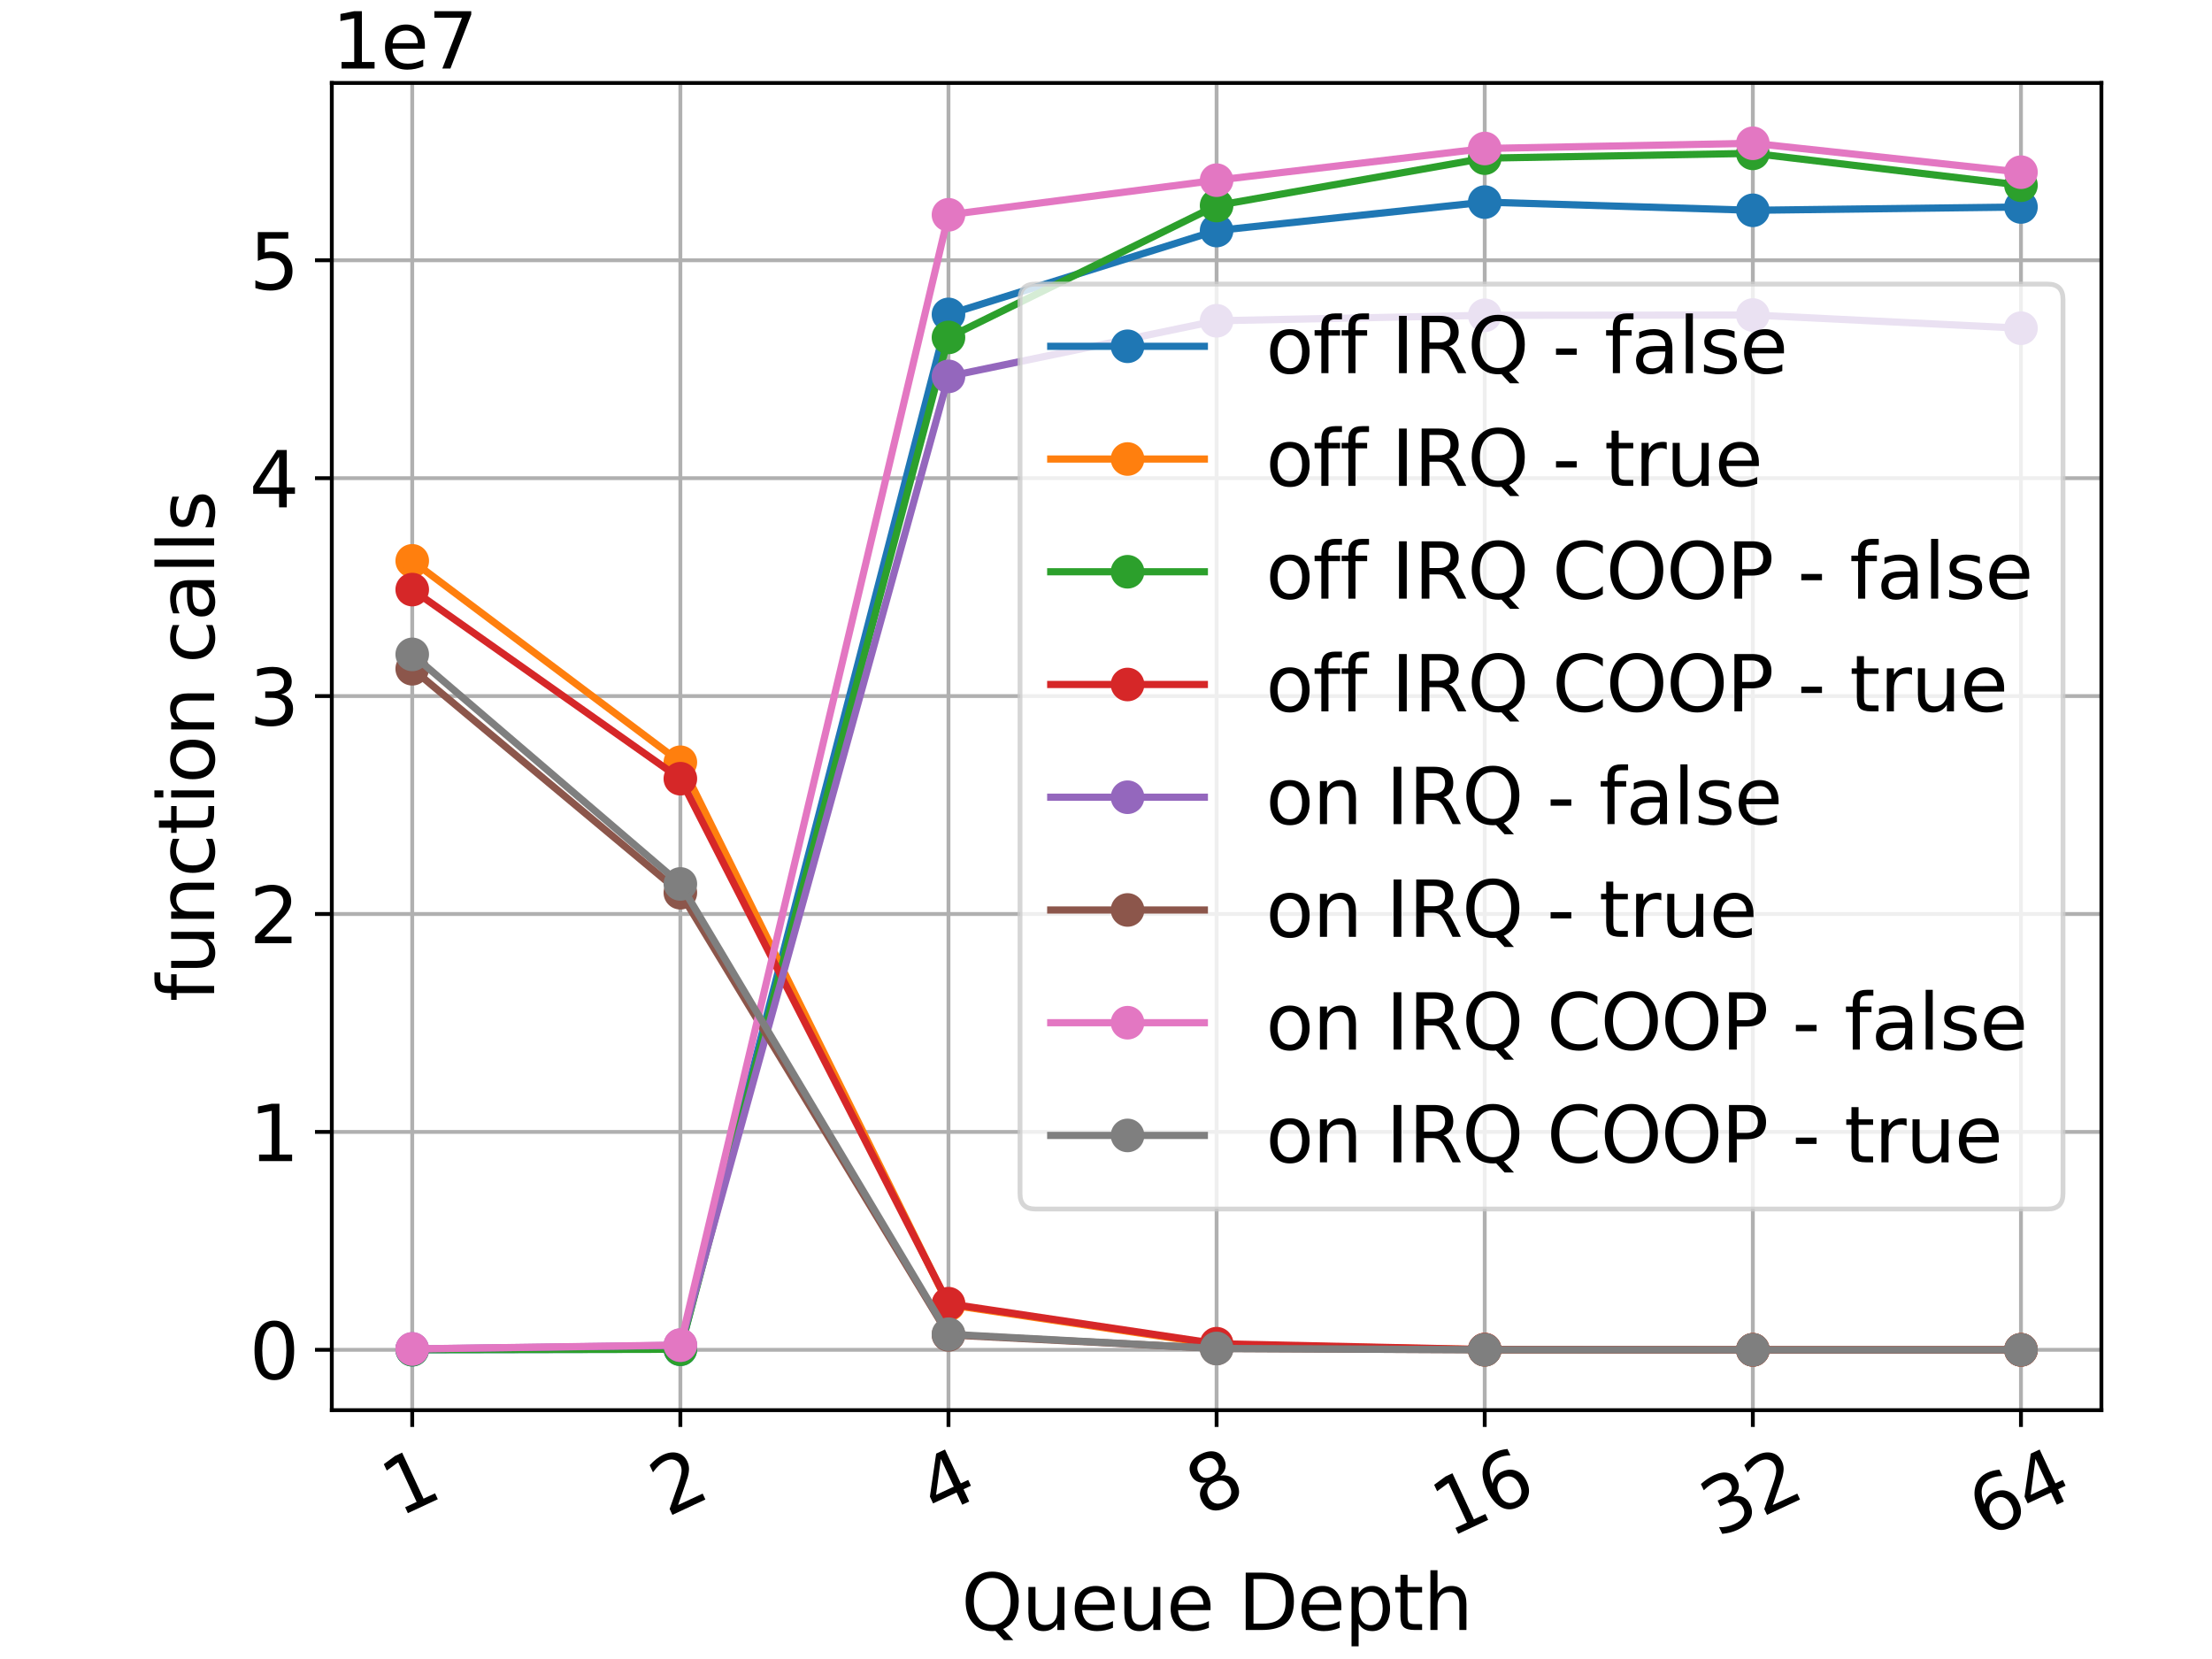 <?xml version="1.0" encoding="utf-8" standalone="no"?>
<!DOCTYPE svg PUBLIC "-//W3C//DTD SVG 1.1//EN"
  "http://www.w3.org/Graphics/SVG/1.1/DTD/svg11.dtd">
<svg xmlns:xlink="http://www.w3.org/1999/xlink" width="460.8pt" height="345.6pt" viewBox="0 0 460.8 345.6" xmlns="http://www.w3.org/2000/svg" version="1.1">
 <defs>
  <style type="text/css">*{stroke-linejoin: round; stroke-linecap: butt}</style>
 </defs>
 <g id="figure_1">
  <g id="patch_1">
   <path d="M 0 345.6 
L 460.8 345.6 
L 460.8 0 
L 0 0 
z
" style="fill: #ffffff"/>
  </g>
  <g id="axes_1">
   <g id="patch_2">
    <path d="M 69.12 293.76 
L 437.76 293.76 
L 437.76 17.28 
L 69.12 17.28 
z
" style="fill: #ffffff"/>
   </g>
   <g id="matplotlib.axis_1">
    <g id="xtick_1">
     <g id="line2d_1">
      <path d="M 85.876 293.76 
L 85.876 17.28 
" clip-path="url(#pd61c5039f9)" style="fill: none; stroke: #b0b0b0; stroke-width: 0.8; stroke-linecap: square"/>
     </g>
     <g id="line2d_2">
      <defs>
       <path id="mfce7afd6b8" d="M 0 0 
L 0 3.5 
" style="stroke: #000000; stroke-width: 0.8"/>
      </defs>
      <g>
       <use xlink:href="#mfce7afd6b8" x="85.876" y="293.76" style="stroke: #000000; stroke-width: 0.8"/>
      </g>
     </g>
     <g id="text_1">
      <!-- 1 -->
      <g transform="translate(83.129 316.081) rotate(-25) scale(0.16 -0.16)">
       <defs>
        <path id="DejaVuSans-31" d="M 794 531 
L 1825 531 
L 1825 4091 
L 703 3866 
L 703 4441 
L 1819 4666 
L 2450 4666 
L 2450 531 
L 3481 531 
L 3481 0 
L 794 0 
L 794 531 
z
" transform="scale(0.016)"/>
       </defs>
       <use xlink:href="#DejaVuSans-31"/>
      </g>
     </g>
    </g>
    <g id="xtick_2">
     <g id="line2d_3">
      <path d="M 141.731 293.76 
L 141.731 17.28 
" clip-path="url(#pd61c5039f9)" style="fill: none; stroke: #b0b0b0; stroke-width: 0.8; stroke-linecap: square"/>
     </g>
     <g id="line2d_4">
      <g>
       <use xlink:href="#mfce7afd6b8" x="141.731" y="293.76" style="stroke: #000000; stroke-width: 0.8"/>
      </g>
     </g>
     <g id="text_2">
      <!-- 2 -->
      <g transform="translate(138.984 316.081) rotate(-25) scale(0.16 -0.16)">
       <defs>
        <path id="DejaVuSans-32" d="M 1228 531 
L 3431 531 
L 3431 0 
L 469 0 
L 469 531 
Q 828 903 1448 1529 
Q 2069 2156 2228 2338 
Q 2531 2678 2651 2914 
Q 2772 3150 2772 3378 
Q 2772 3750 2511 3984 
Q 2250 4219 1831 4219 
Q 1534 4219 1204 4116 
Q 875 4013 500 3803 
L 500 4441 
Q 881 4594 1212 4672 
Q 1544 4750 1819 4750 
Q 2544 4750 2975 4387 
Q 3406 4025 3406 3419 
Q 3406 3131 3298 2873 
Q 3191 2616 2906 2266 
Q 2828 2175 2409 1742 
Q 1991 1309 1228 531 
z
" transform="scale(0.016)"/>
       </defs>
       <use xlink:href="#DejaVuSans-32"/>
      </g>
     </g>
    </g>
    <g id="xtick_3">
     <g id="line2d_5">
      <path d="M 197.585 293.76 
L 197.585 17.28 
" clip-path="url(#pd61c5039f9)" style="fill: none; stroke: #b0b0b0; stroke-width: 0.8; stroke-linecap: square"/>
     </g>
     <g id="line2d_6">
      <g>
       <use xlink:href="#mfce7afd6b8" x="197.585" y="293.76" style="stroke: #000000; stroke-width: 0.8"/>
      </g>
     </g>
     <g id="text_3">
      <!-- 4 -->
      <g transform="translate(194.838 316.081) rotate(-25) scale(0.16 -0.16)">
       <defs>
        <path id="DejaVuSans-34" d="M 2419 4116 
L 825 1625 
L 2419 1625 
L 2419 4116 
z
M 2253 4666 
L 3047 4666 
L 3047 1625 
L 3713 1625 
L 3713 1100 
L 3047 1100 
L 3047 0 
L 2419 0 
L 2419 1100 
L 313 1100 
L 313 1709 
L 2253 4666 
z
" transform="scale(0.016)"/>
       </defs>
       <use xlink:href="#DejaVuSans-34"/>
      </g>
     </g>
    </g>
    <g id="xtick_4">
     <g id="line2d_7">
      <path d="M 253.44 293.76 
L 253.44 17.28 
" clip-path="url(#pd61c5039f9)" style="fill: none; stroke: #b0b0b0; stroke-width: 0.8; stroke-linecap: square"/>
     </g>
     <g id="line2d_8">
      <g>
       <use xlink:href="#mfce7afd6b8" x="253.44" y="293.76" style="stroke: #000000; stroke-width: 0.8"/>
      </g>
     </g>
     <g id="text_4">
      <!-- 8 -->
      <g transform="translate(250.693 316.081) rotate(-25) scale(0.16 -0.16)">
       <defs>
        <path id="DejaVuSans-38" d="M 2034 2216 
Q 1584 2216 1326 1975 
Q 1069 1734 1069 1313 
Q 1069 891 1326 650 
Q 1584 409 2034 409 
Q 2484 409 2743 651 
Q 3003 894 3003 1313 
Q 3003 1734 2745 1975 
Q 2488 2216 2034 2216 
z
M 1403 2484 
Q 997 2584 770 2862 
Q 544 3141 544 3541 
Q 544 4100 942 4425 
Q 1341 4750 2034 4750 
Q 2731 4750 3128 4425 
Q 3525 4100 3525 3541 
Q 3525 3141 3298 2862 
Q 3072 2584 2669 2484 
Q 3125 2378 3379 2068 
Q 3634 1759 3634 1313 
Q 3634 634 3220 271 
Q 2806 -91 2034 -91 
Q 1263 -91 848 271 
Q 434 634 434 1313 
Q 434 1759 690 2068 
Q 947 2378 1403 2484 
z
M 1172 3481 
Q 1172 3119 1398 2916 
Q 1625 2713 2034 2713 
Q 2441 2713 2670 2916 
Q 2900 3119 2900 3481 
Q 2900 3844 2670 4047 
Q 2441 4250 2034 4250 
Q 1625 4250 1398 4047 
Q 1172 3844 1172 3481 
z
" transform="scale(0.016)"/>
       </defs>
       <use xlink:href="#DejaVuSans-38"/>
      </g>
     </g>
    </g>
    <g id="xtick_5">
     <g id="line2d_9">
      <path d="M 309.295 293.76 
L 309.295 17.28 
" clip-path="url(#pd61c5039f9)" style="fill: none; stroke: #b0b0b0; stroke-width: 0.8; stroke-linecap: square"/>
     </g>
     <g id="line2d_10">
      <g>
       <use xlink:href="#mfce7afd6b8" x="309.295" y="293.76" style="stroke: #000000; stroke-width: 0.8"/>
      </g>
     </g>
     <g id="text_5">
      <!-- 16 -->
      <g transform="translate(301.934 320.383) rotate(-25) scale(0.16 -0.16)">
       <defs>
        <path id="DejaVuSans-36" d="M 2113 2584 
Q 1688 2584 1439 2293 
Q 1191 2003 1191 1497 
Q 1191 994 1439 701 
Q 1688 409 2113 409 
Q 2538 409 2786 701 
Q 3034 994 3034 1497 
Q 3034 2003 2786 2293 
Q 2538 2584 2113 2584 
z
M 3366 4563 
L 3366 3988 
Q 3128 4100 2886 4159 
Q 2644 4219 2406 4219 
Q 1781 4219 1451 3797 
Q 1122 3375 1075 2522 
Q 1259 2794 1537 2939 
Q 1816 3084 2150 3084 
Q 2853 3084 3261 2657 
Q 3669 2231 3669 1497 
Q 3669 778 3244 343 
Q 2819 -91 2113 -91 
Q 1303 -91 875 529 
Q 447 1150 447 2328 
Q 447 3434 972 4092 
Q 1497 4750 2381 4750 
Q 2619 4750 2861 4703 
Q 3103 4656 3366 4563 
z
" transform="scale(0.016)"/>
       </defs>
       <use xlink:href="#DejaVuSans-31"/>
       <use xlink:href="#DejaVuSans-36" x="63.623"/>
      </g>
     </g>
    </g>
    <g id="xtick_6">
     <g id="line2d_11">
      <path d="M 365.149 293.76 
L 365.149 17.28 
" clip-path="url(#pd61c5039f9)" style="fill: none; stroke: #b0b0b0; stroke-width: 0.8; stroke-linecap: square"/>
     </g>
     <g id="line2d_12">
      <g>
       <use xlink:href="#mfce7afd6b8" x="365.149" y="293.76" style="stroke: #000000; stroke-width: 0.8"/>
      </g>
     </g>
     <g id="text_6">
      <!-- 32 -->
      <g transform="translate(357.789 320.383) rotate(-25) scale(0.16 -0.16)">
       <defs>
        <path id="DejaVuSans-33" d="M 2597 2516 
Q 3050 2419 3304 2112 
Q 3559 1806 3559 1356 
Q 3559 666 3084 287 
Q 2609 -91 1734 -91 
Q 1441 -91 1130 -33 
Q 819 25 488 141 
L 488 750 
Q 750 597 1062 519 
Q 1375 441 1716 441 
Q 2309 441 2620 675 
Q 2931 909 2931 1356 
Q 2931 1769 2642 2001 
Q 2353 2234 1838 2234 
L 1294 2234 
L 1294 2753 
L 1863 2753 
Q 2328 2753 2575 2939 
Q 2822 3125 2822 3475 
Q 2822 3834 2567 4026 
Q 2313 4219 1838 4219 
Q 1578 4219 1281 4162 
Q 984 4106 628 3988 
L 628 4550 
Q 988 4650 1302 4700 
Q 1616 4750 1894 4750 
Q 2613 4750 3031 4423 
Q 3450 4097 3450 3541 
Q 3450 3153 3228 2886 
Q 3006 2619 2597 2516 
z
" transform="scale(0.016)"/>
       </defs>
       <use xlink:href="#DejaVuSans-33"/>
       <use xlink:href="#DejaVuSans-32" x="63.623"/>
      </g>
     </g>
    </g>
    <g id="xtick_7">
     <g id="line2d_13">
      <path d="M 421.004 293.76 
L 421.004 17.28 
" clip-path="url(#pd61c5039f9)" style="fill: none; stroke: #b0b0b0; stroke-width: 0.8; stroke-linecap: square"/>
     </g>
     <g id="line2d_14">
      <g>
       <use xlink:href="#mfce7afd6b8" x="421.004" y="293.76" style="stroke: #000000; stroke-width: 0.8"/>
      </g>
     </g>
     <g id="text_7">
      <!-- 64 -->
      <g transform="translate(413.643 320.383) rotate(-25) scale(0.16 -0.16)">
       <use xlink:href="#DejaVuSans-36"/>
       <use xlink:href="#DejaVuSans-34" x="63.623"/>
      </g>
     </g>
    </g>
    <g id="text_8">
     <!-- Queue Depth -->
     <g transform="translate(200.248 339.556) scale(0.16 -0.16)">
      <defs>
       <path id="DejaVuSans-51" d="M 2522 4238 
Q 1834 4238 1429 3725 
Q 1025 3213 1025 2328 
Q 1025 1447 1429 934 
Q 1834 422 2522 422 
Q 3209 422 3611 934 
Q 4013 1447 4013 2328 
Q 4013 3213 3611 3725 
Q 3209 4238 2522 4238 
z
M 3406 84 
L 4238 -825 
L 3475 -825 
L 2784 -78 
Q 2681 -84 2626 -87 
Q 2572 -91 2522 -91 
Q 1538 -91 948 567 
Q 359 1225 359 2328 
Q 359 3434 948 4092 
Q 1538 4750 2522 4750 
Q 3503 4750 4090 4092 
Q 4678 3434 4678 2328 
Q 4678 1516 4351 937 
Q 4025 359 3406 84 
z
" transform="scale(0.016)"/>
       <path id="DejaVuSans-75" d="M 544 1381 
L 544 3500 
L 1119 3500 
L 1119 1403 
Q 1119 906 1312 657 
Q 1506 409 1894 409 
Q 2359 409 2629 706 
Q 2900 1003 2900 1516 
L 2900 3500 
L 3475 3500 
L 3475 0 
L 2900 0 
L 2900 538 
Q 2691 219 2414 64 
Q 2138 -91 1772 -91 
Q 1169 -91 856 284 
Q 544 659 544 1381 
z
M 1991 3584 
L 1991 3584 
z
" transform="scale(0.016)"/>
       <path id="DejaVuSans-65" d="M 3597 1894 
L 3597 1613 
L 953 1613 
Q 991 1019 1311 708 
Q 1631 397 2203 397 
Q 2534 397 2845 478 
Q 3156 559 3463 722 
L 3463 178 
Q 3153 47 2828 -22 
Q 2503 -91 2169 -91 
Q 1331 -91 842 396 
Q 353 884 353 1716 
Q 353 2575 817 3079 
Q 1281 3584 2069 3584 
Q 2775 3584 3186 3129 
Q 3597 2675 3597 1894 
z
M 3022 2063 
Q 3016 2534 2758 2815 
Q 2500 3097 2075 3097 
Q 1594 3097 1305 2825 
Q 1016 2553 972 2059 
L 3022 2063 
z
" transform="scale(0.016)"/>
       <path id="DejaVuSans-20" transform="scale(0.016)"/>
       <path id="DejaVuSans-44" d="M 1259 4147 
L 1259 519 
L 2022 519 
Q 2988 519 3436 956 
Q 3884 1394 3884 2338 
Q 3884 3275 3436 3711 
Q 2988 4147 2022 4147 
L 1259 4147 
z
M 628 4666 
L 1925 4666 
Q 3281 4666 3915 4102 
Q 4550 3538 4550 2338 
Q 4550 1131 3912 565 
Q 3275 0 1925 0 
L 628 0 
L 628 4666 
z
" transform="scale(0.016)"/>
       <path id="DejaVuSans-70" d="M 1159 525 
L 1159 -1331 
L 581 -1331 
L 581 3500 
L 1159 3500 
L 1159 2969 
Q 1341 3281 1617 3432 
Q 1894 3584 2278 3584 
Q 2916 3584 3314 3078 
Q 3713 2572 3713 1747 
Q 3713 922 3314 415 
Q 2916 -91 2278 -91 
Q 1894 -91 1617 61 
Q 1341 213 1159 525 
z
M 3116 1747 
Q 3116 2381 2855 2742 
Q 2594 3103 2138 3103 
Q 1681 3103 1420 2742 
Q 1159 2381 1159 1747 
Q 1159 1113 1420 752 
Q 1681 391 2138 391 
Q 2594 391 2855 752 
Q 3116 1113 3116 1747 
z
" transform="scale(0.016)"/>
       <path id="DejaVuSans-74" d="M 1172 4494 
L 1172 3500 
L 2356 3500 
L 2356 3053 
L 1172 3053 
L 1172 1153 
Q 1172 725 1289 603 
Q 1406 481 1766 481 
L 2356 481 
L 2356 0 
L 1766 0 
Q 1100 0 847 248 
Q 594 497 594 1153 
L 594 3053 
L 172 3053 
L 172 3500 
L 594 3500 
L 594 4494 
L 1172 4494 
z
" transform="scale(0.016)"/>
       <path id="DejaVuSans-68" d="M 3513 2113 
L 3513 0 
L 2938 0 
L 2938 2094 
Q 2938 2591 2744 2837 
Q 2550 3084 2163 3084 
Q 1697 3084 1428 2787 
Q 1159 2491 1159 1978 
L 1159 0 
L 581 0 
L 581 4863 
L 1159 4863 
L 1159 2956 
Q 1366 3272 1645 3428 
Q 1925 3584 2291 3584 
Q 2894 3584 3203 3211 
Q 3513 2838 3513 2113 
z
" transform="scale(0.016)"/>
      </defs>
      <use xlink:href="#DejaVuSans-51"/>
      <use xlink:href="#DejaVuSans-75" x="78.711"/>
      <use xlink:href="#DejaVuSans-65" x="142.09"/>
      <use xlink:href="#DejaVuSans-75" x="203.613"/>
      <use xlink:href="#DejaVuSans-65" x="266.992"/>
      <use xlink:href="#DejaVuSans-20" x="328.516"/>
      <use xlink:href="#DejaVuSans-44" x="360.303"/>
      <use xlink:href="#DejaVuSans-65" x="437.305"/>
      <use xlink:href="#DejaVuSans-70" x="498.828"/>
      <use xlink:href="#DejaVuSans-74" x="562.305"/>
      <use xlink:href="#DejaVuSans-68" x="601.514"/>
     </g>
    </g>
   </g>
   <g id="matplotlib.axis_2">
    <g id="ytick_1">
     <g id="line2d_15">
      <path d="M 69.12 281.193 
L 437.76 281.193 
" clip-path="url(#pd61c5039f9)" style="fill: none; stroke: #b0b0b0; stroke-width: 0.8; stroke-linecap: square"/>
     </g>
     <g id="line2d_16">
      <defs>
       <path id="mb44d4fc5d1" d="M 0 0 
L -3.5 0 
" style="stroke: #000000; stroke-width: 0.8"/>
      </defs>
      <g>
       <use xlink:href="#mb44d4fc5d1" x="69.12" y="281.193" style="stroke: #000000; stroke-width: 0.8"/>
      </g>
     </g>
     <g id="text_9">
      <!-- 0 -->
      <g transform="translate(51.94 287.272) scale(0.16 -0.16)">
       <defs>
        <path id="DejaVuSans-30" d="M 2034 4250 
Q 1547 4250 1301 3770 
Q 1056 3291 1056 2328 
Q 1056 1369 1301 889 
Q 1547 409 2034 409 
Q 2525 409 2770 889 
Q 3016 1369 3016 2328 
Q 3016 3291 2770 3770 
Q 2525 4250 2034 4250 
z
M 2034 4750 
Q 2819 4750 3233 4129 
Q 3647 3509 3647 2328 
Q 3647 1150 3233 529 
Q 2819 -91 2034 -91 
Q 1250 -91 836 529 
Q 422 1150 422 2328 
Q 422 3509 836 4129 
Q 1250 4750 2034 4750 
z
" transform="scale(0.016)"/>
       </defs>
       <use xlink:href="#DejaVuSans-30"/>
      </g>
     </g>
    </g>
    <g id="ytick_2">
     <g id="line2d_17">
      <path d="M 69.12 235.797 
L 437.76 235.797 
" clip-path="url(#pd61c5039f9)" style="fill: none; stroke: #b0b0b0; stroke-width: 0.8; stroke-linecap: square"/>
     </g>
     <g id="line2d_18">
      <g>
       <use xlink:href="#mb44d4fc5d1" x="69.12" y="235.797" style="stroke: #000000; stroke-width: 0.8"/>
      </g>
     </g>
     <g id="text_10">
      <!-- 1 -->
      <g transform="translate(51.94 241.876) scale(0.16 -0.16)">
       <use xlink:href="#DejaVuSans-31"/>
      </g>
     </g>
    </g>
    <g id="ytick_3">
     <g id="line2d_19">
      <path d="M 69.12 190.402 
L 437.76 190.402 
" clip-path="url(#pd61c5039f9)" style="fill: none; stroke: #b0b0b0; stroke-width: 0.8; stroke-linecap: square"/>
     </g>
     <g id="line2d_20">
      <g>
       <use xlink:href="#mb44d4fc5d1" x="69.12" y="190.402" style="stroke: #000000; stroke-width: 0.8"/>
      </g>
     </g>
     <g id="text_11">
      <!-- 2 -->
      <g transform="translate(51.94 196.481) scale(0.16 -0.16)">
       <use xlink:href="#DejaVuSans-32"/>
      </g>
     </g>
    </g>
    <g id="ytick_4">
     <g id="line2d_21">
      <path d="M 69.12 145.007 
L 437.76 145.007 
" clip-path="url(#pd61c5039f9)" style="fill: none; stroke: #b0b0b0; stroke-width: 0.8; stroke-linecap: square"/>
     </g>
     <g id="line2d_22">
      <g>
       <use xlink:href="#mb44d4fc5d1" x="69.12" y="145.007" style="stroke: #000000; stroke-width: 0.8"/>
      </g>
     </g>
     <g id="text_12">
      <!-- 3 -->
      <g transform="translate(51.94 151.085) scale(0.16 -0.16)">
       <use xlink:href="#DejaVuSans-33"/>
      </g>
     </g>
    </g>
    <g id="ytick_5">
     <g id="line2d_23">
      <path d="M 69.12 99.611 
L 437.76 99.611 
" clip-path="url(#pd61c5039f9)" style="fill: none; stroke: #b0b0b0; stroke-width: 0.8; stroke-linecap: square"/>
     </g>
     <g id="line2d_24">
      <g>
       <use xlink:href="#mb44d4fc5d1" x="69.12" y="99.611" style="stroke: #000000; stroke-width: 0.8"/>
      </g>
     </g>
     <g id="text_13">
      <!-- 4 -->
      <g transform="translate(51.94 105.69) scale(0.16 -0.16)">
       <use xlink:href="#DejaVuSans-34"/>
      </g>
     </g>
    </g>
    <g id="ytick_6">
     <g id="line2d_25">
      <path d="M 69.12 54.216 
L 437.76 54.216 
" clip-path="url(#pd61c5039f9)" style="fill: none; stroke: #b0b0b0; stroke-width: 0.8; stroke-linecap: square"/>
     </g>
     <g id="line2d_26">
      <g>
       <use xlink:href="#mb44d4fc5d1" x="69.12" y="54.216" style="stroke: #000000; stroke-width: 0.8"/>
      </g>
     </g>
     <g id="text_14">
      <!-- 5 -->
      <g transform="translate(51.94 60.294) scale(0.16 -0.16)">
       <defs>
        <path id="DejaVuSans-35" d="M 691 4666 
L 3169 4666 
L 3169 4134 
L 1269 4134 
L 1269 2991 
Q 1406 3038 1543 3061 
Q 1681 3084 1819 3084 
Q 2600 3084 3056 2656 
Q 3513 2228 3513 1497 
Q 3513 744 3044 326 
Q 2575 -91 1722 -91 
Q 1428 -91 1123 -41 
Q 819 9 494 109 
L 494 744 
Q 775 591 1075 516 
Q 1375 441 1709 441 
Q 2250 441 2565 725 
Q 2881 1009 2881 1497 
Q 2881 1984 2565 2268 
Q 2250 2553 1709 2553 
Q 1456 2553 1204 2497 
Q 953 2441 691 2322 
L 691 4666 
z
" transform="scale(0.016)"/>
       </defs>
       <use xlink:href="#DejaVuSans-35"/>
      </g>
     </g>
    </g>
    <g id="text_15">
     <!-- function calls -->
     <g transform="translate(44.612 208.655) rotate(-90) scale(0.16 -0.16)">
      <defs>
       <path id="DejaVuSans-66" d="M 2375 4863 
L 2375 4384 
L 1825 4384 
Q 1516 4384 1395 4259 
Q 1275 4134 1275 3809 
L 1275 3500 
L 2222 3500 
L 2222 3053 
L 1275 3053 
L 1275 0 
L 697 0 
L 697 3053 
L 147 3053 
L 147 3500 
L 697 3500 
L 697 3744 
Q 697 4328 969 4595 
Q 1241 4863 1831 4863 
L 2375 4863 
z
" transform="scale(0.016)"/>
       <path id="DejaVuSans-6e" d="M 3513 2113 
L 3513 0 
L 2938 0 
L 2938 2094 
Q 2938 2591 2744 2837 
Q 2550 3084 2163 3084 
Q 1697 3084 1428 2787 
Q 1159 2491 1159 1978 
L 1159 0 
L 581 0 
L 581 3500 
L 1159 3500 
L 1159 2956 
Q 1366 3272 1645 3428 
Q 1925 3584 2291 3584 
Q 2894 3584 3203 3211 
Q 3513 2838 3513 2113 
z
" transform="scale(0.016)"/>
       <path id="DejaVuSans-63" d="M 3122 3366 
L 3122 2828 
Q 2878 2963 2633 3030 
Q 2388 3097 2138 3097 
Q 1578 3097 1268 2742 
Q 959 2388 959 1747 
Q 959 1106 1268 751 
Q 1578 397 2138 397 
Q 2388 397 2633 464 
Q 2878 531 3122 666 
L 3122 134 
Q 2881 22 2623 -34 
Q 2366 -91 2075 -91 
Q 1284 -91 818 406 
Q 353 903 353 1747 
Q 353 2603 823 3093 
Q 1294 3584 2113 3584 
Q 2378 3584 2631 3529 
Q 2884 3475 3122 3366 
z
" transform="scale(0.016)"/>
       <path id="DejaVuSans-69" d="M 603 3500 
L 1178 3500 
L 1178 0 
L 603 0 
L 603 3500 
z
M 603 4863 
L 1178 4863 
L 1178 4134 
L 603 4134 
L 603 4863 
z
" transform="scale(0.016)"/>
       <path id="DejaVuSans-6f" d="M 1959 3097 
Q 1497 3097 1228 2736 
Q 959 2375 959 1747 
Q 959 1119 1226 758 
Q 1494 397 1959 397 
Q 2419 397 2687 759 
Q 2956 1122 2956 1747 
Q 2956 2369 2687 2733 
Q 2419 3097 1959 3097 
z
M 1959 3584 
Q 2709 3584 3137 3096 
Q 3566 2609 3566 1747 
Q 3566 888 3137 398 
Q 2709 -91 1959 -91 
Q 1206 -91 779 398 
Q 353 888 353 1747 
Q 353 2609 779 3096 
Q 1206 3584 1959 3584 
z
" transform="scale(0.016)"/>
       <path id="DejaVuSans-61" d="M 2194 1759 
Q 1497 1759 1228 1600 
Q 959 1441 959 1056 
Q 959 750 1161 570 
Q 1363 391 1709 391 
Q 2188 391 2477 730 
Q 2766 1069 2766 1631 
L 2766 1759 
L 2194 1759 
z
M 3341 1997 
L 3341 0 
L 2766 0 
L 2766 531 
Q 2569 213 2275 61 
Q 1981 -91 1556 -91 
Q 1019 -91 701 211 
Q 384 513 384 1019 
Q 384 1609 779 1909 
Q 1175 2209 1959 2209 
L 2766 2209 
L 2766 2266 
Q 2766 2663 2505 2880 
Q 2244 3097 1772 3097 
Q 1472 3097 1187 3025 
Q 903 2953 641 2809 
L 641 3341 
Q 956 3463 1253 3523 
Q 1550 3584 1831 3584 
Q 2591 3584 2966 3190 
Q 3341 2797 3341 1997 
z
" transform="scale(0.016)"/>
       <path id="DejaVuSans-6c" d="M 603 4863 
L 1178 4863 
L 1178 0 
L 603 0 
L 603 4863 
z
" transform="scale(0.016)"/>
       <path id="DejaVuSans-73" d="M 2834 3397 
L 2834 2853 
Q 2591 2978 2328 3040 
Q 2066 3103 1784 3103 
Q 1356 3103 1142 2972 
Q 928 2841 928 2578 
Q 928 2378 1081 2264 
Q 1234 2150 1697 2047 
L 1894 2003 
Q 2506 1872 2764 1633 
Q 3022 1394 3022 966 
Q 3022 478 2636 193 
Q 2250 -91 1575 -91 
Q 1294 -91 989 -36 
Q 684 19 347 128 
L 347 722 
Q 666 556 975 473 
Q 1284 391 1588 391 
Q 1994 391 2212 530 
Q 2431 669 2431 922 
Q 2431 1156 2273 1281 
Q 2116 1406 1581 1522 
L 1381 1569 
Q 847 1681 609 1914 
Q 372 2147 372 2553 
Q 372 3047 722 3315 
Q 1072 3584 1716 3584 
Q 2034 3584 2315 3537 
Q 2597 3491 2834 3397 
z
" transform="scale(0.016)"/>
      </defs>
      <use xlink:href="#DejaVuSans-66"/>
      <use xlink:href="#DejaVuSans-75" x="35.205"/>
      <use xlink:href="#DejaVuSans-6e" x="98.584"/>
      <use xlink:href="#DejaVuSans-63" x="161.963"/>
      <use xlink:href="#DejaVuSans-74" x="216.943"/>
      <use xlink:href="#DejaVuSans-69" x="256.152"/>
      <use xlink:href="#DejaVuSans-6f" x="283.936"/>
      <use xlink:href="#DejaVuSans-6e" x="345.117"/>
      <use xlink:href="#DejaVuSans-20" x="408.496"/>
      <use xlink:href="#DejaVuSans-63" x="440.283"/>
      <use xlink:href="#DejaVuSans-61" x="495.264"/>
      <use xlink:href="#DejaVuSans-6c" x="556.543"/>
      <use xlink:href="#DejaVuSans-6c" x="584.326"/>
      <use xlink:href="#DejaVuSans-73" x="612.109"/>
     </g>
    </g>
    <g id="text_16">
     <!-- 1e7 -->
     <g transform="translate(69.12 14.28) scale(0.16 -0.16)">
      <defs>
       <path id="DejaVuSans-37" d="M 525 4666 
L 3525 4666 
L 3525 4397 
L 1831 0 
L 1172 0 
L 2766 4134 
L 525 4134 
L 525 4666 
z
" transform="scale(0.016)"/>
      </defs>
      <use xlink:href="#DejaVuSans-31"/>
      <use xlink:href="#DejaVuSans-65" x="63.623"/>
      <use xlink:href="#DejaVuSans-37" x="125.146"/>
     </g>
    </g>
   </g>
   <g id="line2d_27">
    <path d="M 85.876 281.167 
L 141.731 281.071 
L 197.585 65.498 
L 253.44 48.024 
L 309.295 42.102 
L 365.149 43.81 
L 421.004 43.117 
" clip-path="url(#pd61c5039f9)" style="fill: none; stroke: #1f77b4; stroke-width: 1.5; stroke-linecap: square"/>
    <defs>
     <path id="m1de60cbc53" d="M 0 3 
C 0.796 3 1.559 2.684 2.121 2.121 
C 2.684 1.559 3 0.796 3 0 
C 3 -0.796 2.684 -1.559 2.121 -2.121 
C 1.559 -2.684 0.796 -3 0 -3 
C -0.796 -3 -1.559 -2.684 -2.121 -2.121 
C -2.684 -1.559 -3 -0.796 -3 0 
C -3 0.796 -2.684 1.559 -2.121 2.121 
C -1.559 2.684 -0.796 3 0 3 
z
" style="stroke: #1f77b4"/>
    </defs>
    <g clip-path="url(#pd61c5039f9)">
     <use xlink:href="#m1de60cbc53" x="85.876" y="281.167" style="fill: #1f77b4; stroke: #1f77b4"/>
     <use xlink:href="#m1de60cbc53" x="141.731" y="281.071" style="fill: #1f77b4; stroke: #1f77b4"/>
     <use xlink:href="#m1de60cbc53" x="197.585" y="65.498" style="fill: #1f77b4; stroke: #1f77b4"/>
     <use xlink:href="#m1de60cbc53" x="253.44" y="48.024" style="fill: #1f77b4; stroke: #1f77b4"/>
     <use xlink:href="#m1de60cbc53" x="309.295" y="42.102" style="fill: #1f77b4; stroke: #1f77b4"/>
     <use xlink:href="#m1de60cbc53" x="365.149" y="43.81" style="fill: #1f77b4; stroke: #1f77b4"/>
     <use xlink:href="#m1de60cbc53" x="421.004" y="43.117" style="fill: #1f77b4; stroke: #1f77b4"/>
    </g>
   </g>
   <g id="line2d_28">
    <path d="M 85.876 116.836 
L 141.731 158.793 
L 197.585 271.781 
L 253.44 280.093 
L 309.295 281.169 
L 365.149 281.193 
L 421.004 281.193 
" clip-path="url(#pd61c5039f9)" style="fill: none; stroke: #ff7f0e; stroke-width: 1.5; stroke-linecap: square"/>
    <defs>
     <path id="me20df83d29" d="M 0 3 
C 0.796 3 1.559 2.684 2.121 2.121 
C 2.684 1.559 3 0.796 3 0 
C 3 -0.796 2.684 -1.559 2.121 -2.121 
C 1.559 -2.684 0.796 -3 0 -3 
C -0.796 -3 -1.559 -2.684 -2.121 -2.121 
C -2.684 -1.559 -3 -0.796 -3 0 
C -3 0.796 -2.684 1.559 -2.121 2.121 
C -1.559 2.684 -0.796 3 0 3 
z
" style="stroke: #ff7f0e"/>
    </defs>
    <g clip-path="url(#pd61c5039f9)">
     <use xlink:href="#me20df83d29" x="85.876" y="116.836" style="fill: #ff7f0e; stroke: #ff7f0e"/>
     <use xlink:href="#me20df83d29" x="141.731" y="158.793" style="fill: #ff7f0e; stroke: #ff7f0e"/>
     <use xlink:href="#me20df83d29" x="197.585" y="271.781" style="fill: #ff7f0e; stroke: #ff7f0e"/>
     <use xlink:href="#me20df83d29" x="253.44" y="280.093" style="fill: #ff7f0e; stroke: #ff7f0e"/>
     <use xlink:href="#me20df83d29" x="309.295" y="281.169" style="fill: #ff7f0e; stroke: #ff7f0e"/>
     <use xlink:href="#me20df83d29" x="365.149" y="281.193" style="fill: #ff7f0e; stroke: #ff7f0e"/>
     <use xlink:href="#me20df83d29" x="421.004" y="281.193" style="fill: #ff7f0e; stroke: #ff7f0e"/>
    </g>
   </g>
   <g id="line2d_29">
    <path d="M 85.876 281.168 
L 141.731 281.073 
L 197.585 70.293 
L 253.44 42.817 
L 309.295 32.949 
L 365.149 31.947 
L 421.004 38.579 
" clip-path="url(#pd61c5039f9)" style="fill: none; stroke: #2ca02c; stroke-width: 1.5; stroke-linecap: square"/>
    <defs>
     <path id="md1de02f525" d="M 0 3 
C 0.796 3 1.559 2.684 2.121 2.121 
C 2.684 1.559 3 0.796 3 0 
C 3 -0.796 2.684 -1.559 2.121 -2.121 
C 1.559 -2.684 0.796 -3 0 -3 
C -0.796 -3 -1.559 -2.684 -2.121 -2.121 
C -2.684 -1.559 -3 -0.796 -3 0 
C -3 0.796 -2.684 1.559 -2.121 2.121 
C -1.559 2.684 -0.796 3 0 3 
z
" style="stroke: #2ca02c"/>
    </defs>
    <g clip-path="url(#pd61c5039f9)">
     <use xlink:href="#md1de02f525" x="85.876" y="281.168" style="fill: #2ca02c; stroke: #2ca02c"/>
     <use xlink:href="#md1de02f525" x="141.731" y="281.073" style="fill: #2ca02c; stroke: #2ca02c"/>
     <use xlink:href="#md1de02f525" x="197.585" y="70.293" style="fill: #2ca02c; stroke: #2ca02c"/>
     <use xlink:href="#md1de02f525" x="253.44" y="42.817" style="fill: #2ca02c; stroke: #2ca02c"/>
     <use xlink:href="#md1de02f525" x="309.295" y="32.949" style="fill: #2ca02c; stroke: #2ca02c"/>
     <use xlink:href="#md1de02f525" x="365.149" y="31.947" style="fill: #2ca02c; stroke: #2ca02c"/>
     <use xlink:href="#md1de02f525" x="421.004" y="38.579" style="fill: #2ca02c; stroke: #2ca02c"/>
    </g>
   </g>
   <g id="line2d_30">
    <path d="M 85.876 122.82 
L 141.731 162.217 
L 197.585 271.583 
L 253.44 279.921 
L 309.295 281.135 
L 365.149 281.193 
L 421.004 281.193 
" clip-path="url(#pd61c5039f9)" style="fill: none; stroke: #d62728; stroke-width: 1.5; stroke-linecap: square"/>
    <defs>
     <path id="mea45ae1eed" d="M 0 3 
C 0.796 3 1.559 2.684 2.121 2.121 
C 2.684 1.559 3 0.796 3 0 
C 3 -0.796 2.684 -1.559 2.121 -2.121 
C 1.559 -2.684 0.796 -3 0 -3 
C -0.796 -3 -1.559 -2.684 -2.121 -2.121 
C -2.684 -1.559 -3 -0.796 -3 0 
C -3 0.796 -2.684 1.559 -2.121 2.121 
C -1.559 2.684 -0.796 3 0 3 
z
" style="stroke: #d62728"/>
    </defs>
    <g clip-path="url(#pd61c5039f9)">
     <use xlink:href="#mea45ae1eed" x="85.876" y="122.82" style="fill: #d62728; stroke: #d62728"/>
     <use xlink:href="#mea45ae1eed" x="141.731" y="162.217" style="fill: #d62728; stroke: #d62728"/>
     <use xlink:href="#mea45ae1eed" x="197.585" y="271.583" style="fill: #d62728; stroke: #d62728"/>
     <use xlink:href="#mea45ae1eed" x="253.44" y="279.921" style="fill: #d62728; stroke: #d62728"/>
     <use xlink:href="#mea45ae1eed" x="309.295" y="281.135" style="fill: #d62728; stroke: #d62728"/>
     <use xlink:href="#mea45ae1eed" x="365.149" y="281.193" style="fill: #d62728; stroke: #d62728"/>
     <use xlink:href="#mea45ae1eed" x="421.004" y="281.193" style="fill: #d62728; stroke: #d62728"/>
    </g>
   </g>
   <g id="line2d_31">
    <path d="M 85.876 281.016 
L 141.731 280.248 
L 197.585 78.41 
L 253.44 66.821 
L 309.295 65.685 
L 365.149 65.629 
L 421.004 68.375 
" clip-path="url(#pd61c5039f9)" style="fill: none; stroke: #9467bd; stroke-width: 1.5; stroke-linecap: square"/>
    <defs>
     <path id="m7734b1c897" d="M 0 3 
C 0.796 3 1.559 2.684 2.121 2.121 
C 2.684 1.559 3 0.796 3 0 
C 3 -0.796 2.684 -1.559 2.121 -2.121 
C 1.559 -2.684 0.796 -3 0 -3 
C -0.796 -3 -1.559 -2.684 -2.121 -2.121 
C -2.684 -1.559 -3 -0.796 -3 0 
C -3 0.796 -2.684 1.559 -2.121 2.121 
C -1.559 2.684 -0.796 3 0 3 
z
" style="stroke: #9467bd"/>
    </defs>
    <g clip-path="url(#pd61c5039f9)">
     <use xlink:href="#m7734b1c897" x="85.876" y="281.016" style="fill: #9467bd; stroke: #9467bd"/>
     <use xlink:href="#m7734b1c897" x="141.731" y="280.248" style="fill: #9467bd; stroke: #9467bd"/>
     <use xlink:href="#m7734b1c897" x="197.585" y="78.41" style="fill: #9467bd; stroke: #9467bd"/>
     <use xlink:href="#m7734b1c897" x="253.44" y="66.821" style="fill: #9467bd; stroke: #9467bd"/>
     <use xlink:href="#m7734b1c897" x="309.295" y="65.685" style="fill: #9467bd; stroke: #9467bd"/>
     <use xlink:href="#m7734b1c897" x="365.149" y="65.629" style="fill: #9467bd; stroke: #9467bd"/>
     <use xlink:href="#m7734b1c897" x="421.004" y="68.375" style="fill: #9467bd; stroke: #9467bd"/>
    </g>
   </g>
   <g id="line2d_32">
    <path d="M 85.876 139.313 
L 141.731 185.971 
L 197.585 278.08 
L 253.44 280.905 
L 309.295 281.187 
L 365.149 281.192 
L 421.004 281.193 
" clip-path="url(#pd61c5039f9)" style="fill: none; stroke: #8c564b; stroke-width: 1.5; stroke-linecap: square"/>
    <defs>
     <path id="m3dd5ef7976" d="M 0 3 
C 0.796 3 1.559 2.684 2.121 2.121 
C 2.684 1.559 3 0.796 3 0 
C 3 -0.796 2.684 -1.559 2.121 -2.121 
C 1.559 -2.684 0.796 -3 0 -3 
C -0.796 -3 -1.559 -2.684 -2.121 -2.121 
C -2.684 -1.559 -3 -0.796 -3 0 
C -3 0.796 -2.684 1.559 -2.121 2.121 
C -1.559 2.684 -0.796 3 0 3 
z
" style="stroke: #8c564b"/>
    </defs>
    <g clip-path="url(#pd61c5039f9)">
     <use xlink:href="#m3dd5ef7976" x="85.876" y="139.313" style="fill: #8c564b; stroke: #8c564b"/>
     <use xlink:href="#m3dd5ef7976" x="141.731" y="185.971" style="fill: #8c564b; stroke: #8c564b"/>
     <use xlink:href="#m3dd5ef7976" x="197.585" y="278.08" style="fill: #8c564b; stroke: #8c564b"/>
     <use xlink:href="#m3dd5ef7976" x="253.44" y="280.905" style="fill: #8c564b; stroke: #8c564b"/>
     <use xlink:href="#m3dd5ef7976" x="309.295" y="281.187" style="fill: #8c564b; stroke: #8c564b"/>
     <use xlink:href="#m3dd5ef7976" x="365.149" y="281.192" style="fill: #8c564b; stroke: #8c564b"/>
     <use xlink:href="#m3dd5ef7976" x="421.004" y="281.193" style="fill: #8c564b; stroke: #8c564b"/>
    </g>
   </g>
   <g id="line2d_33">
    <path d="M 85.876 281.006 
L 141.731 280.2 
L 197.585 44.746 
L 253.44 37.537 
L 309.295 30.935 
L 365.149 29.847 
L 421.004 35.871 
" clip-path="url(#pd61c5039f9)" style="fill: none; stroke: #e377c2; stroke-width: 1.5; stroke-linecap: square"/>
    <defs>
     <path id="m6a5e6a6618" d="M 0 3 
C 0.796 3 1.559 2.684 2.121 2.121 
C 2.684 1.559 3 0.796 3 0 
C 3 -0.796 2.684 -1.559 2.121 -2.121 
C 1.559 -2.684 0.796 -3 0 -3 
C -0.796 -3 -1.559 -2.684 -2.121 -2.121 
C -2.684 -1.559 -3 -0.796 -3 0 
C -3 0.796 -2.684 1.559 -2.121 2.121 
C -1.559 2.684 -0.796 3 0 3 
z
" style="stroke: #e377c2"/>
    </defs>
    <g clip-path="url(#pd61c5039f9)">
     <use xlink:href="#m6a5e6a6618" x="85.876" y="281.006" style="fill: #e377c2; stroke: #e377c2"/>
     <use xlink:href="#m6a5e6a6618" x="141.731" y="280.2" style="fill: #e377c2; stroke: #e377c2"/>
     <use xlink:href="#m6a5e6a6618" x="197.585" y="44.746" style="fill: #e377c2; stroke: #e377c2"/>
     <use xlink:href="#m6a5e6a6618" x="253.44" y="37.537" style="fill: #e377c2; stroke: #e377c2"/>
     <use xlink:href="#m6a5e6a6618" x="309.295" y="30.935" style="fill: #e377c2; stroke: #e377c2"/>
     <use xlink:href="#m6a5e6a6618" x="365.149" y="29.847" style="fill: #e377c2; stroke: #e377c2"/>
     <use xlink:href="#m6a5e6a6618" x="421.004" y="35.871" style="fill: #e377c2; stroke: #e377c2"/>
    </g>
   </g>
   <g id="line2d_34">
    <path d="M 85.876 136.321 
L 141.731 184.142 
L 197.585 277.938 
L 253.44 280.921 
L 309.295 281.183 
L 365.149 281.193 
L 421.004 281.193 
" clip-path="url(#pd61c5039f9)" style="fill: none; stroke: #7f7f7f; stroke-width: 1.5; stroke-linecap: square"/>
    <defs>
     <path id="mde26f61b18" d="M 0 3 
C 0.796 3 1.559 2.684 2.121 2.121 
C 2.684 1.559 3 0.796 3 0 
C 3 -0.796 2.684 -1.559 2.121 -2.121 
C 1.559 -2.684 0.796 -3 0 -3 
C -0.796 -3 -1.559 -2.684 -2.121 -2.121 
C -2.684 -1.559 -3 -0.796 -3 0 
C -3 0.796 -2.684 1.559 -2.121 2.121 
C -1.559 2.684 -0.796 3 0 3 
z
" style="stroke: #7f7f7f"/>
    </defs>
    <g clip-path="url(#pd61c5039f9)">
     <use xlink:href="#mde26f61b18" x="85.876" y="136.321" style="fill: #7f7f7f; stroke: #7f7f7f"/>
     <use xlink:href="#mde26f61b18" x="141.731" y="184.142" style="fill: #7f7f7f; stroke: #7f7f7f"/>
     <use xlink:href="#mde26f61b18" x="197.585" y="277.938" style="fill: #7f7f7f; stroke: #7f7f7f"/>
     <use xlink:href="#mde26f61b18" x="253.44" y="280.921" style="fill: #7f7f7f; stroke: #7f7f7f"/>
     <use xlink:href="#mde26f61b18" x="309.295" y="281.183" style="fill: #7f7f7f; stroke: #7f7f7f"/>
     <use xlink:href="#mde26f61b18" x="365.149" y="281.193" style="fill: #7f7f7f; stroke: #7f7f7f"/>
     <use xlink:href="#mde26f61b18" x="421.004" y="281.193" style="fill: #7f7f7f; stroke: #7f7f7f"/>
    </g>
   </g>
   <g id="patch_3">
    <path d="M 69.12 293.76 
L 69.12 17.28 
" style="fill: none; stroke: #000000; stroke-width: 0.8; stroke-linejoin: miter; stroke-linecap: square"/>
   </g>
   <g id="patch_4">
    <path d="M 437.76 293.76 
L 437.76 17.28 
" style="fill: none; stroke: #000000; stroke-width: 0.8; stroke-linejoin: miter; stroke-linecap: square"/>
   </g>
   <g id="patch_5">
    <path d="M 69.12 293.76 
L 437.76 293.76 
" style="fill: none; stroke: #000000; stroke-width: 0.8; stroke-linejoin: miter; stroke-linecap: square"/>
   </g>
   <g id="patch_6">
    <path d="M 69.12 17.28 
L 437.76 17.28 
" style="fill: none; stroke: #000000; stroke-width: 0.8; stroke-linejoin: miter; stroke-linecap: square"/>
   </g>
   <g id="legend_1">
    <g id="patch_7">
     <path d="M 215.688 251.86 
L 426.56 251.86 
Q 429.76 251.86 429.76 248.66 
L 429.76 62.38 
Q 429.76 59.18 426.56 59.18 
L 215.688 59.18 
Q 212.488 59.18 212.488 62.38 
L 212.488 248.66 
Q 212.488 251.86 215.688 251.86 
z
" style="fill: #ffffff; opacity: 0.8; stroke: #cccccc; stroke-linejoin: miter"/>
    </g>
    <g id="line2d_35">
     <path d="M 218.887 72.138 
L 234.887 72.138 
L 250.887 72.138 
" style="fill: none; stroke: #1f77b4; stroke-width: 1.5; stroke-linecap: square"/>
     <g>
      <use xlink:href="#m1de60cbc53" x="234.887" y="72.138" style="fill: #1f77b4; stroke: #1f77b4"/>
     </g>
    </g>
    <g id="text_17">
     <!-- off IRQ - false -->
     <g transform="translate(263.688 77.737) scale(0.16 -0.16)">
      <defs>
       <path id="DejaVuSans-49" d="M 628 4666 
L 1259 4666 
L 1259 0 
L 628 0 
L 628 4666 
z
" transform="scale(0.016)"/>
       <path id="DejaVuSans-52" d="M 2841 2188 
Q 3044 2119 3236 1894 
Q 3428 1669 3622 1275 
L 4263 0 
L 3584 0 
L 2988 1197 
Q 2756 1666 2539 1819 
Q 2322 1972 1947 1972 
L 1259 1972 
L 1259 0 
L 628 0 
L 628 4666 
L 2053 4666 
Q 2853 4666 3247 4331 
Q 3641 3997 3641 3322 
Q 3641 2881 3436 2590 
Q 3231 2300 2841 2188 
z
M 1259 4147 
L 1259 2491 
L 2053 2491 
Q 2509 2491 2742 2702 
Q 2975 2913 2975 3322 
Q 2975 3731 2742 3939 
Q 2509 4147 2053 4147 
L 1259 4147 
z
" transform="scale(0.016)"/>
       <path id="DejaVuSans-2d" d="M 313 2009 
L 1997 2009 
L 1997 1497 
L 313 1497 
L 313 2009 
z
" transform="scale(0.016)"/>
      </defs>
      <use xlink:href="#DejaVuSans-6f"/>
      <use xlink:href="#DejaVuSans-66" x="61.182"/>
      <use xlink:href="#DejaVuSans-66" x="96.387"/>
      <use xlink:href="#DejaVuSans-20" x="131.592"/>
      <use xlink:href="#DejaVuSans-49" x="163.379"/>
      <use xlink:href="#DejaVuSans-52" x="192.871"/>
      <use xlink:href="#DejaVuSans-51" x="262.354"/>
      <use xlink:href="#DejaVuSans-20" x="341.064"/>
      <use xlink:href="#DejaVuSans-2d" x="372.852"/>
      <use xlink:href="#DejaVuSans-20" x="408.936"/>
      <use xlink:href="#DejaVuSans-66" x="440.723"/>
      <use xlink:href="#DejaVuSans-61" x="475.928"/>
      <use xlink:href="#DejaVuSans-6c" x="537.207"/>
      <use xlink:href="#DejaVuSans-73" x="564.99"/>
      <use xlink:href="#DejaVuSans-65" x="617.09"/>
     </g>
    </g>
    <g id="line2d_36">
     <path d="M 218.887 95.623 
L 234.887 95.623 
L 250.887 95.623 
" style="fill: none; stroke: #ff7f0e; stroke-width: 1.5; stroke-linecap: square"/>
     <g>
      <use xlink:href="#me20df83d29" x="234.887" y="95.623" style="fill: #ff7f0e; stroke: #ff7f0e"/>
     </g>
    </g>
    <g id="text_18">
     <!-- off IRQ - true -->
     <g transform="translate(263.688 101.222) scale(0.16 -0.16)">
      <defs>
       <path id="DejaVuSans-72" d="M 2631 2963 
Q 2534 3019 2420 3045 
Q 2306 3072 2169 3072 
Q 1681 3072 1420 2755 
Q 1159 2438 1159 1844 
L 1159 0 
L 581 0 
L 581 3500 
L 1159 3500 
L 1159 2956 
Q 1341 3275 1631 3429 
Q 1922 3584 2338 3584 
Q 2397 3584 2469 3576 
Q 2541 3569 2628 3553 
L 2631 2963 
z
" transform="scale(0.016)"/>
      </defs>
      <use xlink:href="#DejaVuSans-6f"/>
      <use xlink:href="#DejaVuSans-66" x="61.182"/>
      <use xlink:href="#DejaVuSans-66" x="96.387"/>
      <use xlink:href="#DejaVuSans-20" x="131.592"/>
      <use xlink:href="#DejaVuSans-49" x="163.379"/>
      <use xlink:href="#DejaVuSans-52" x="192.871"/>
      <use xlink:href="#DejaVuSans-51" x="262.354"/>
      <use xlink:href="#DejaVuSans-20" x="341.064"/>
      <use xlink:href="#DejaVuSans-2d" x="372.852"/>
      <use xlink:href="#DejaVuSans-20" x="408.936"/>
      <use xlink:href="#DejaVuSans-74" x="440.723"/>
      <use xlink:href="#DejaVuSans-72" x="479.932"/>
      <use xlink:href="#DejaVuSans-75" x="521.045"/>
      <use xlink:href="#DejaVuSans-65" x="584.424"/>
     </g>
    </g>
    <g id="line2d_37">
     <path d="M 218.887 119.108 
L 234.887 119.108 
L 250.887 119.108 
" style="fill: none; stroke: #2ca02c; stroke-width: 1.5; stroke-linecap: square"/>
     <g>
      <use xlink:href="#md1de02f525" x="234.887" y="119.108" style="fill: #2ca02c; stroke: #2ca02c"/>
     </g>
    </g>
    <g id="text_19">
     <!-- off IRQ COOP - false -->
     <g transform="translate(263.688 124.707) scale(0.16 -0.16)">
      <defs>
       <path id="DejaVuSans-43" d="M 4122 4306 
L 4122 3641 
Q 3803 3938 3442 4084 
Q 3081 4231 2675 4231 
Q 1875 4231 1450 3742 
Q 1025 3253 1025 2328 
Q 1025 1406 1450 917 
Q 1875 428 2675 428 
Q 3081 428 3442 575 
Q 3803 722 4122 1019 
L 4122 359 
Q 3791 134 3420 21 
Q 3050 -91 2638 -91 
Q 1578 -91 968 557 
Q 359 1206 359 2328 
Q 359 3453 968 4101 
Q 1578 4750 2638 4750 
Q 3056 4750 3426 4639 
Q 3797 4528 4122 4306 
z
" transform="scale(0.016)"/>
       <path id="DejaVuSans-4f" d="M 2522 4238 
Q 1834 4238 1429 3725 
Q 1025 3213 1025 2328 
Q 1025 1447 1429 934 
Q 1834 422 2522 422 
Q 3209 422 3611 934 
Q 4013 1447 4013 2328 
Q 4013 3213 3611 3725 
Q 3209 4238 2522 4238 
z
M 2522 4750 
Q 3503 4750 4090 4092 
Q 4678 3434 4678 2328 
Q 4678 1225 4090 567 
Q 3503 -91 2522 -91 
Q 1538 -91 948 565 
Q 359 1222 359 2328 
Q 359 3434 948 4092 
Q 1538 4750 2522 4750 
z
" transform="scale(0.016)"/>
       <path id="DejaVuSans-50" d="M 1259 4147 
L 1259 2394 
L 2053 2394 
Q 2494 2394 2734 2622 
Q 2975 2850 2975 3272 
Q 2975 3691 2734 3919 
Q 2494 4147 2053 4147 
L 1259 4147 
z
M 628 4666 
L 2053 4666 
Q 2838 4666 3239 4311 
Q 3641 3956 3641 3272 
Q 3641 2581 3239 2228 
Q 2838 1875 2053 1875 
L 1259 1875 
L 1259 0 
L 628 0 
L 628 4666 
z
" transform="scale(0.016)"/>
      </defs>
      <use xlink:href="#DejaVuSans-6f"/>
      <use xlink:href="#DejaVuSans-66" x="61.182"/>
      <use xlink:href="#DejaVuSans-66" x="96.387"/>
      <use xlink:href="#DejaVuSans-20" x="131.592"/>
      <use xlink:href="#DejaVuSans-49" x="163.379"/>
      <use xlink:href="#DejaVuSans-52" x="192.871"/>
      <use xlink:href="#DejaVuSans-51" x="262.354"/>
      <use xlink:href="#DejaVuSans-20" x="341.064"/>
      <use xlink:href="#DejaVuSans-43" x="372.852"/>
      <use xlink:href="#DejaVuSans-4f" x="442.676"/>
      <use xlink:href="#DejaVuSans-4f" x="521.387"/>
      <use xlink:href="#DejaVuSans-50" x="600.098"/>
      <use xlink:href="#DejaVuSans-20" x="660.4"/>
      <use xlink:href="#DejaVuSans-2d" x="692.188"/>
      <use xlink:href="#DejaVuSans-20" x="728.271"/>
      <use xlink:href="#DejaVuSans-66" x="760.059"/>
      <use xlink:href="#DejaVuSans-61" x="795.264"/>
      <use xlink:href="#DejaVuSans-6c" x="856.543"/>
      <use xlink:href="#DejaVuSans-73" x="884.326"/>
      <use xlink:href="#DejaVuSans-65" x="936.426"/>
     </g>
    </g>
    <g id="line2d_38">
     <path d="M 218.887 142.593 
L 234.887 142.593 
L 250.887 142.593 
" style="fill: none; stroke: #d62728; stroke-width: 1.5; stroke-linecap: square"/>
     <g>
      <use xlink:href="#mea45ae1eed" x="234.887" y="142.593" style="fill: #d62728; stroke: #d62728"/>
     </g>
    </g>
    <g id="text_20">
     <!-- off IRQ COOP - true -->
     <g transform="translate(263.688 148.192) scale(0.16 -0.16)">
      <use xlink:href="#DejaVuSans-6f"/>
      <use xlink:href="#DejaVuSans-66" x="61.182"/>
      <use xlink:href="#DejaVuSans-66" x="96.387"/>
      <use xlink:href="#DejaVuSans-20" x="131.592"/>
      <use xlink:href="#DejaVuSans-49" x="163.379"/>
      <use xlink:href="#DejaVuSans-52" x="192.871"/>
      <use xlink:href="#DejaVuSans-51" x="262.354"/>
      <use xlink:href="#DejaVuSans-20" x="341.064"/>
      <use xlink:href="#DejaVuSans-43" x="372.852"/>
      <use xlink:href="#DejaVuSans-4f" x="442.676"/>
      <use xlink:href="#DejaVuSans-4f" x="521.387"/>
      <use xlink:href="#DejaVuSans-50" x="600.098"/>
      <use xlink:href="#DejaVuSans-20" x="660.4"/>
      <use xlink:href="#DejaVuSans-2d" x="692.188"/>
      <use xlink:href="#DejaVuSans-20" x="728.271"/>
      <use xlink:href="#DejaVuSans-74" x="760.059"/>
      <use xlink:href="#DejaVuSans-72" x="799.268"/>
      <use xlink:href="#DejaVuSans-75" x="840.381"/>
      <use xlink:href="#DejaVuSans-65" x="903.76"/>
     </g>
    </g>
    <g id="line2d_39">
     <path d="M 218.887 166.077 
L 234.887 166.077 
L 250.887 166.077 
" style="fill: none; stroke: #9467bd; stroke-width: 1.5; stroke-linecap: square"/>
     <g>
      <use xlink:href="#m7734b1c897" x="234.887" y="166.077" style="fill: #9467bd; stroke: #9467bd"/>
     </g>
    </g>
    <g id="text_21">
     <!-- on IRQ - false -->
     <g transform="translate(263.688 171.678) scale(0.16 -0.16)">
      <use xlink:href="#DejaVuSans-6f"/>
      <use xlink:href="#DejaVuSans-6e" x="61.182"/>
      <use xlink:href="#DejaVuSans-20" x="124.561"/>
      <use xlink:href="#DejaVuSans-49" x="156.348"/>
      <use xlink:href="#DejaVuSans-52" x="185.84"/>
      <use xlink:href="#DejaVuSans-51" x="255.322"/>
      <use xlink:href="#DejaVuSans-20" x="334.033"/>
      <use xlink:href="#DejaVuSans-2d" x="365.82"/>
      <use xlink:href="#DejaVuSans-20" x="401.904"/>
      <use xlink:href="#DejaVuSans-66" x="433.691"/>
      <use xlink:href="#DejaVuSans-61" x="468.896"/>
      <use xlink:href="#DejaVuSans-6c" x="530.176"/>
      <use xlink:href="#DejaVuSans-73" x="557.959"/>
      <use xlink:href="#DejaVuSans-65" x="610.059"/>
     </g>
    </g>
    <g id="line2d_40">
     <path d="M 218.887 189.562 
L 234.887 189.562 
L 250.887 189.562 
" style="fill: none; stroke: #8c564b; stroke-width: 1.5; stroke-linecap: square"/>
     <g>
      <use xlink:href="#m3dd5ef7976" x="234.887" y="189.562" style="fill: #8c564b; stroke: #8c564b"/>
     </g>
    </g>
    <g id="text_22">
     <!-- on IRQ - true -->
     <g transform="translate(263.688 195.162) scale(0.16 -0.16)">
      <use xlink:href="#DejaVuSans-6f"/>
      <use xlink:href="#DejaVuSans-6e" x="61.182"/>
      <use xlink:href="#DejaVuSans-20" x="124.561"/>
      <use xlink:href="#DejaVuSans-49" x="156.348"/>
      <use xlink:href="#DejaVuSans-52" x="185.84"/>
      <use xlink:href="#DejaVuSans-51" x="255.322"/>
      <use xlink:href="#DejaVuSans-20" x="334.033"/>
      <use xlink:href="#DejaVuSans-2d" x="365.82"/>
      <use xlink:href="#DejaVuSans-20" x="401.904"/>
      <use xlink:href="#DejaVuSans-74" x="433.691"/>
      <use xlink:href="#DejaVuSans-72" x="472.9"/>
      <use xlink:href="#DejaVuSans-75" x="514.014"/>
      <use xlink:href="#DejaVuSans-65" x="577.393"/>
     </g>
    </g>
    <g id="line2d_41">
     <path d="M 218.887 213.048 
L 234.887 213.048 
L 250.887 213.048 
" style="fill: none; stroke: #e377c2; stroke-width: 1.5; stroke-linecap: square"/>
     <g>
      <use xlink:href="#m6a5e6a6618" x="234.887" y="213.048" style="fill: #e377c2; stroke: #e377c2"/>
     </g>
    </g>
    <g id="text_23">
     <!-- on IRQ COOP - false -->
     <g transform="translate(263.688 218.648) scale(0.16 -0.16)">
      <use xlink:href="#DejaVuSans-6f"/>
      <use xlink:href="#DejaVuSans-6e" x="61.182"/>
      <use xlink:href="#DejaVuSans-20" x="124.561"/>
      <use xlink:href="#DejaVuSans-49" x="156.348"/>
      <use xlink:href="#DejaVuSans-52" x="185.84"/>
      <use xlink:href="#DejaVuSans-51" x="255.322"/>
      <use xlink:href="#DejaVuSans-20" x="334.033"/>
      <use xlink:href="#DejaVuSans-43" x="365.82"/>
      <use xlink:href="#DejaVuSans-4f" x="435.645"/>
      <use xlink:href="#DejaVuSans-4f" x="514.355"/>
      <use xlink:href="#DejaVuSans-50" x="593.066"/>
      <use xlink:href="#DejaVuSans-20" x="653.369"/>
      <use xlink:href="#DejaVuSans-2d" x="685.156"/>
      <use xlink:href="#DejaVuSans-20" x="721.24"/>
      <use xlink:href="#DejaVuSans-66" x="753.027"/>
      <use xlink:href="#DejaVuSans-61" x="788.232"/>
      <use xlink:href="#DejaVuSans-6c" x="849.512"/>
      <use xlink:href="#DejaVuSans-73" x="877.295"/>
      <use xlink:href="#DejaVuSans-65" x="929.395"/>
     </g>
    </g>
    <g id="line2d_42">
     <path d="M 218.887 236.532 
L 234.887 236.532 
L 250.887 236.532 
" style="fill: none; stroke: #7f7f7f; stroke-width: 1.5; stroke-linecap: square"/>
     <g>
      <use xlink:href="#mde26f61b18" x="234.887" y="236.532" style="fill: #7f7f7f; stroke: #7f7f7f"/>
     </g>
    </g>
    <g id="text_24">
     <!-- on IRQ COOP - true -->
     <g transform="translate(263.688 242.132) scale(0.16 -0.16)">
      <use xlink:href="#DejaVuSans-6f"/>
      <use xlink:href="#DejaVuSans-6e" x="61.182"/>
      <use xlink:href="#DejaVuSans-20" x="124.561"/>
      <use xlink:href="#DejaVuSans-49" x="156.348"/>
      <use xlink:href="#DejaVuSans-52" x="185.84"/>
      <use xlink:href="#DejaVuSans-51" x="255.322"/>
      <use xlink:href="#DejaVuSans-20" x="334.033"/>
      <use xlink:href="#DejaVuSans-43" x="365.82"/>
      <use xlink:href="#DejaVuSans-4f" x="435.645"/>
      <use xlink:href="#DejaVuSans-4f" x="514.355"/>
      <use xlink:href="#DejaVuSans-50" x="593.066"/>
      <use xlink:href="#DejaVuSans-20" x="653.369"/>
      <use xlink:href="#DejaVuSans-2d" x="685.156"/>
      <use xlink:href="#DejaVuSans-20" x="721.24"/>
      <use xlink:href="#DejaVuSans-74" x="753.027"/>
      <use xlink:href="#DejaVuSans-72" x="792.236"/>
      <use xlink:href="#DejaVuSans-75" x="833.35"/>
      <use xlink:href="#DejaVuSans-65" x="896.729"/>
     </g>
    </g>
   </g>
  </g>
 </g>
 <defs>
  <clipPath id="pd61c5039f9">
   <rect x="69.12" y="17.28" width="368.64" height="276.48"/>
  </clipPath>
 </defs>
</svg>
